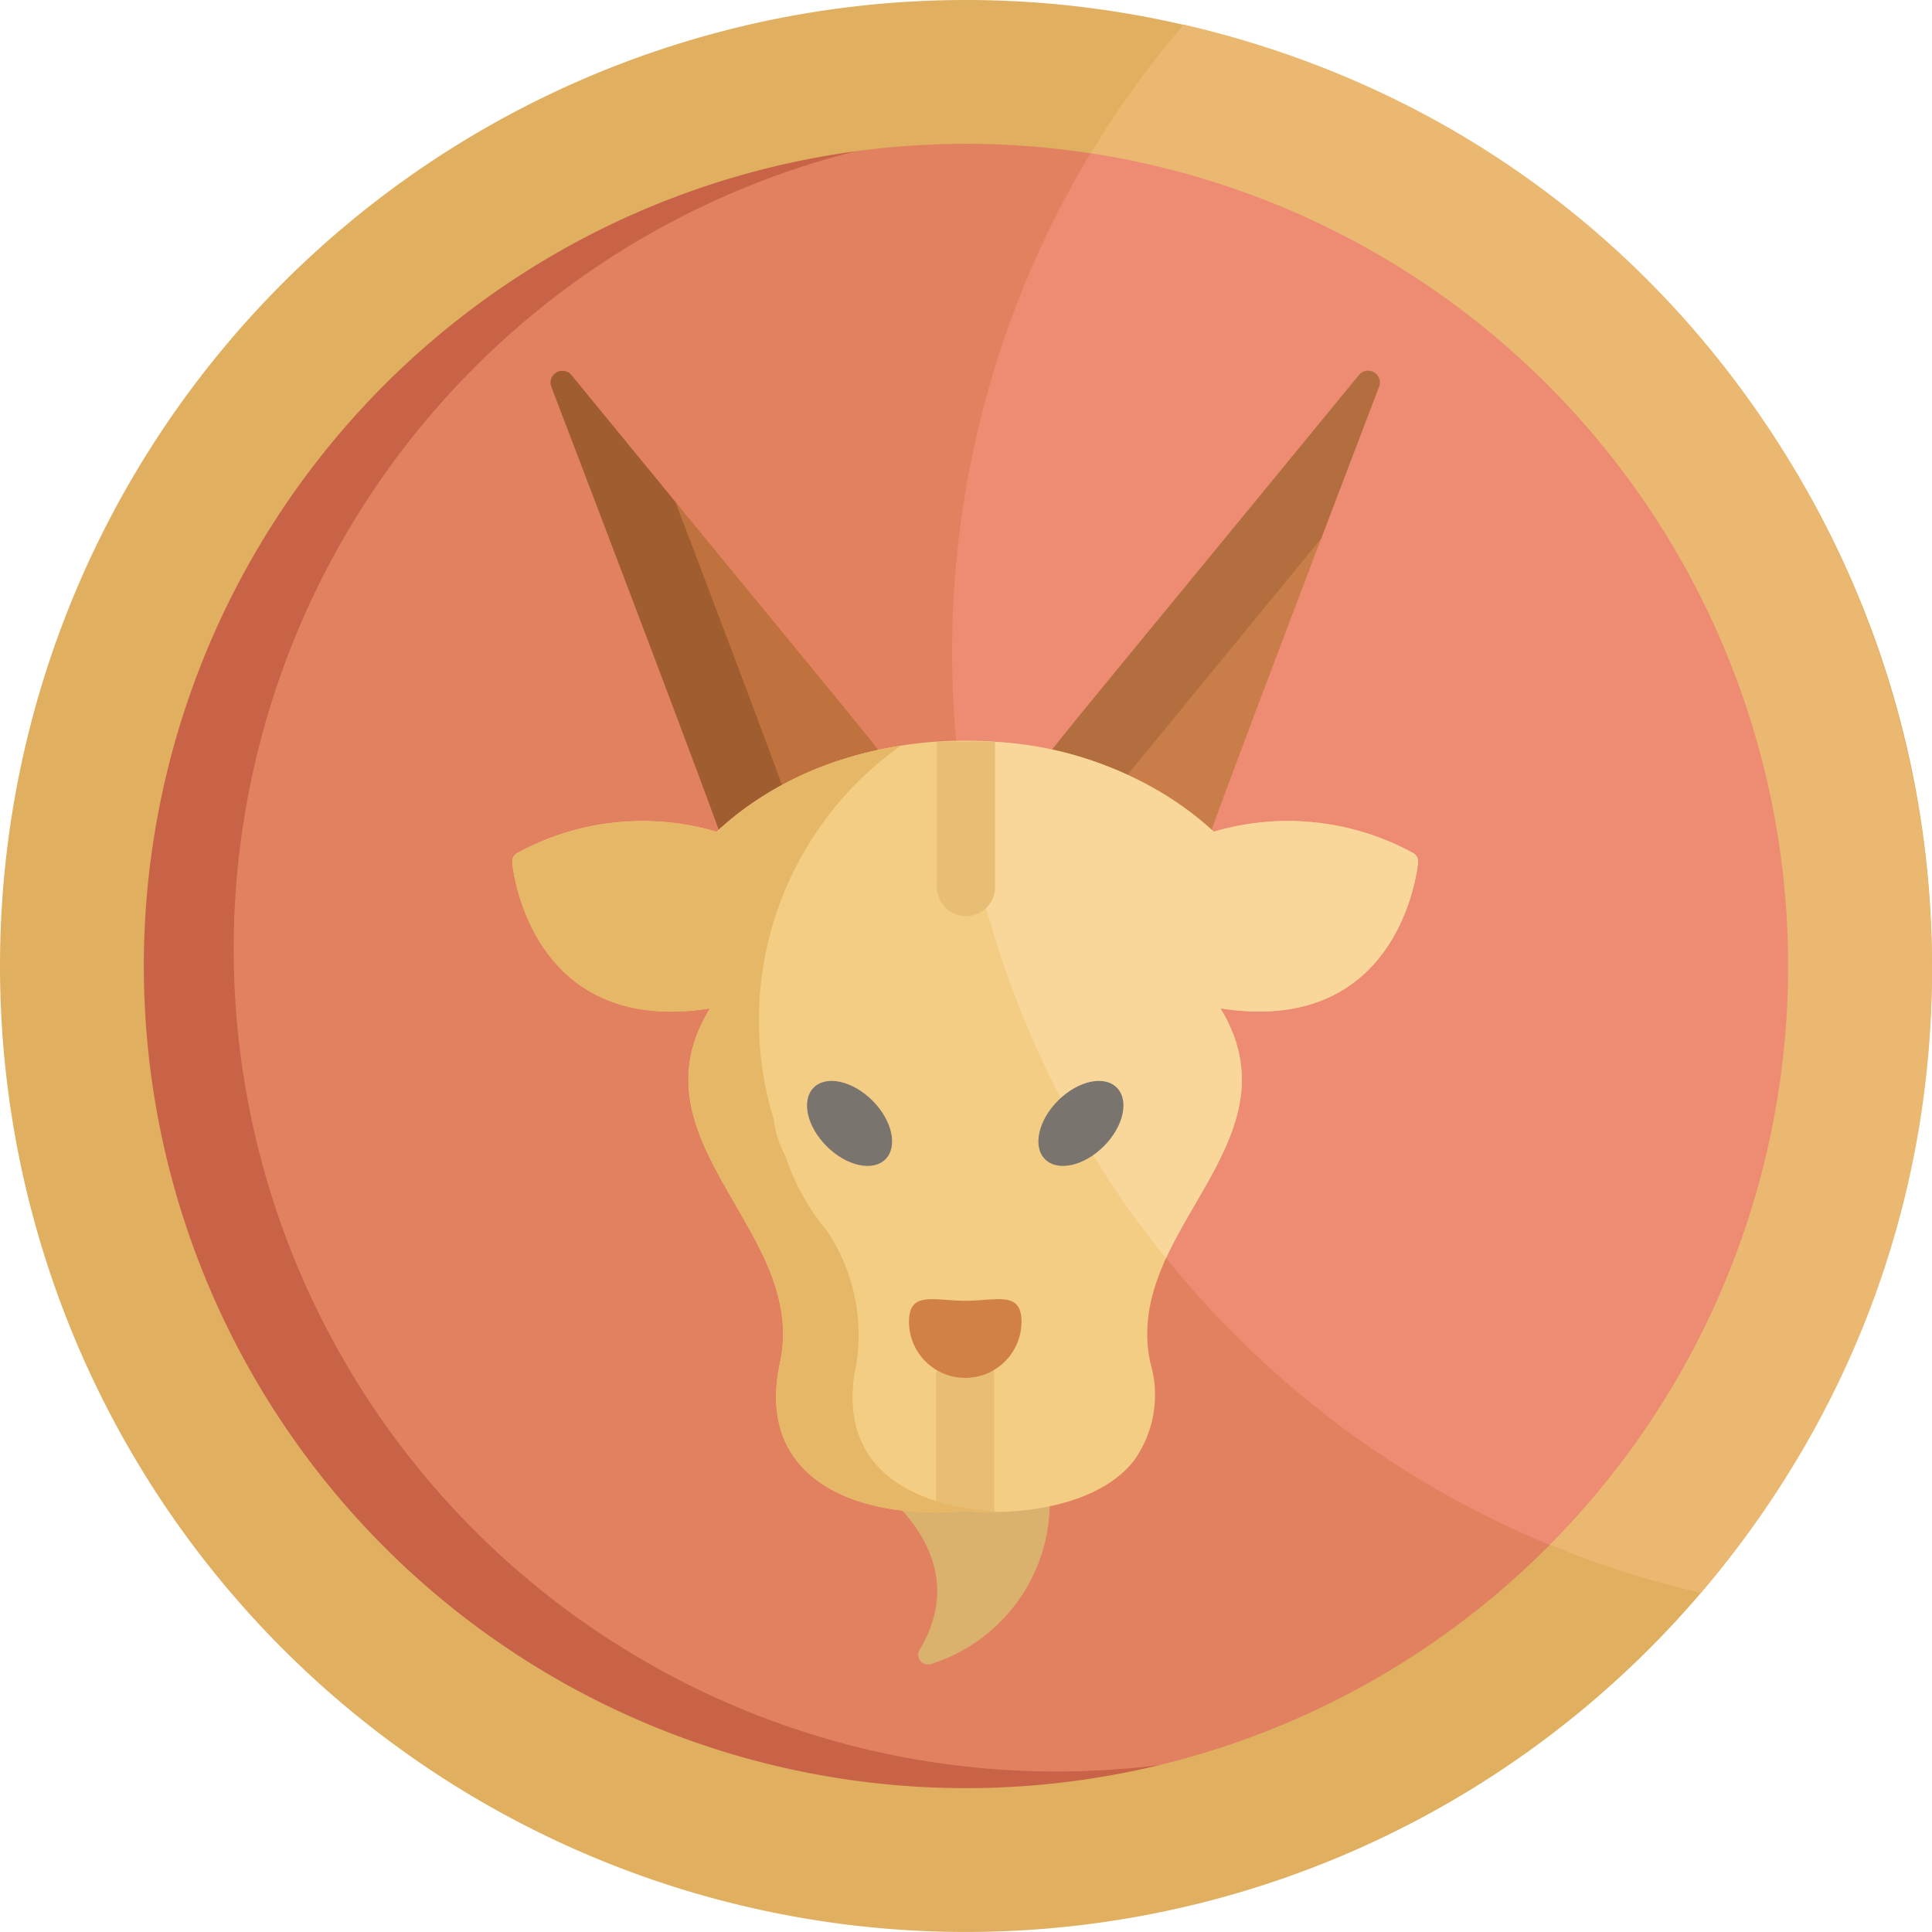 <svg xmlns="http://www.w3.org/2000/svg" width="65.821" height="65.819" viewBox="0 0 65.821 65.819"><defs><style>.a{fill:#e28160;}.b{fill:#c96347;}.c{fill:#e0af60;}.d{fill:#ed8c72;}.e{fill:#dbb16e;}.f{fill:#c97d49;}.g{fill:#b26e3f;}.h{fill:#bf723d;}.i{fill:#a05d30;}.j{fill:#f2cd83;}.k{fill:#f9d79b;}.l{fill:#7a746f;}.m{fill:#e8be74;}.n{fill:#d18146;}.o{fill:#eab871;}.p{fill:#e5b767;}</style></defs><g transform="translate(0 -0.006)"><path class="a" d="M78.754,38.809l-2.973-1.731a28.542,28.542,0,1,0,2.973,1.731Z" transform="translate(-30.039 -29.635)"/><path class="b" d="M66.009,90a28.023,28.023,0,0,1-2.061-55.969,28.517,28.517,0,1,0,10,54.828A28.011,28.011,0,0,1,66.009,90Z" transform="translate(-30.039 -29.641)"/><path class="c" d="M32.91.006a32.91,32.91,0,1,0,32.91,32.91A32.91,32.91,0,0,0,32.91.006Zm0,60.92a28.01,28.01,0,1,1,28.01-28.01A28.01,28.01,0,0,1,32.91,60.926Z"/><path class="d" d="M273.065,84.923a28.5,28.5,0,0,0-4.588-43.669L265.5,39.523a28.523,28.523,0,0,0-8.286-2.7A32.923,32.923,0,0,0,273.065,84.923Z" transform="translate(-219.762 -32.08)"/><path class="e" d="M236.124,388.9a.33.33,0,0,0-.658.031l-4.591-.082c-.218-.181-.366-.281-.373-.286a.331.331,0,0,0-.365.553c.147.1,3.562,2.414,1.611,5.647a.332.332,0,0,0,.373.49A5.783,5.783,0,0,0,236.124,388.9Z" transform="translate(-200.419 -338.551)"/><path class="f" d="M286.656,98.323c-11.524,14.059-10.885,13.173-10.832,13.443a.4.4,0,0,0,.2.273c5.22,2.806,4.881,2.647,5.024,2.647a.4.4,0,0,0,.393-.339c.189-.648,3.612-9.664,5.891-15.631A.4.4,0,0,0,286.656,98.323Zm-5.3,15.715a.424.424,0,0,1,.038.057A.4.4,0,0,0,281.359,114.038Zm.08.169a.365.365,0,0,1,.008.1A.4.4,0,0,0,281.439,114.207Zm-.033-.1a.4.4,0,0,1,.033.095A.392.392,0,0,0,281.406,114.111Z" transform="translate(-240.346 -85.549)"/><path class="g" d="M285.358,103.9c.685-1.8,1.371-3.6,1.976-5.187a.4.4,0,0,0-.678-.394c-11.524,14.059-10.885,13.173-10.832,13.443.048.245.066.2,2.051,1.267Z" transform="translate(-240.346 -85.55)"/><path class="h" d="M146.579,98.334a.4.4,0,0,0-.678.394c5.509,14.424,5.955,15.795,5.955,15.795a.4.4,0,0,0,.517.127c5.239-2.817,4.987-2.618,5.038-2.873S158.16,112.463,146.579,98.334Zm5.209,15.985a.375.375,0,0,1,.008-.1A.394.394,0,0,0,151.788,114.319Zm.008-.1a.421.421,0,0,1,.033-.095A.405.405,0,0,0,151.8,114.217Zm.042-.111a.412.412,0,0,1,.038-.057A.4.4,0,0,0,151.838,114.106Z" transform="translate(-127.121 -85.56)"/><path class="i" d="M154.315,113.121a.4.4,0,0,1-.393-.339c-.136-.465-1.938-5.242-3.787-10.107l-3.557-4.34a.4.4,0,0,0-.678.394c5.509,14.424,5.955,15.795,5.955,15.795a.4.4,0,0,0,.517.127c5.239-2.817,4.987-2.618,5.038-2.873a.4.4,0,0,0-.033-.249C154.249,113.209,154.454,113.121,154.315,113.121Z" transform="translate(-127.12 -85.561)"/><path class="j" d="M166.441,200.12a8.9,8.9,0,0,0-6.775-.718c-4.381-4.1-12.477-4.173-16.94,0a8.894,8.894,0,0,0-6.775.718.331.331,0,0,0-.185.323c0,.051.455,5.085,5.411,5.085a8.528,8.528,0,0,0,1.326-.11c-2.8,4.576,3.361,7.569,2.383,12.083-.839,3.87,2.453,5.363,6.31,5.048,1.887.154,4.5-.173,5.723-1.686a3.835,3.835,0,0,0,.586-3.363c-.979-4.515,5.179-7.506,2.383-12.083a8.272,8.272,0,0,0,1.326.11c4.956,0,5.406-5.034,5.411-5.085A.331.331,0,0,0,166.441,200.12Z" transform="translate(-118.313 -171.06)"/><path class="k" d="M268.907,200.233a8.9,8.9,0,0,0-6.775-.718,12.124,12.124,0,0,0-8.47-3.069c-.046,0-.154-.008-.314-.009a32.722,32.722,0,0,0,7.156,17.611c1.246-2.72,3.849-5.246,1.851-8.517a8.275,8.275,0,0,0,1.326.11c4.956,0,5.406-5.034,5.411-5.085A.331.331,0,0,0,268.907,200.233Z" transform="translate(-220.779 -171.174)"/><g transform="translate(27.494 36.834)"><path class="l" d="M216.543,289.148c-.429.431-1.324.235-2-.438s-.876-1.567-.447-2,1.325-.235,2,.438S216.972,288.717,216.543,289.148Z" transform="translate(-213.87 -286.483)"/><path class="l" d="M275.406,289.148c.429.431,1.325.235,2-.438s.876-1.567.447-2-1.325-.235-2,.438S274.977,288.717,275.406,289.148Z" transform="translate(-267.298 -286.483)"/></g><g transform="translate(31.89 25.263)"><path class="m" d="M249.058,357.423a.994.994,0,0,0-.993.993v4.569c.389.006.725-.006.993-.028.268.022.6.034.993.028v-4.569A.994.994,0,0,0,249.058,357.423Z" transform="translate(-248.065 -336.731)"/><path class="m" d="M250.259,196.49c-.429-.025-1.548-.027-1.986,0v4.94a.993.993,0,1,0,1.986,0V196.49Z" transform="translate(-248.246 -196.47)"/></g><path class="n" d="M244.721,345.06a1.916,1.916,0,0,1-3.833,0c0-1.058.858-.71,1.916-.71S244.721,344,244.721,345.06Z" transform="translate(-209.92 -300.028)"/><path class="o" d="M309.811,59.961c15.973-18.706,6.417-47.893-17.622-53.428a32.945,32.945,0,0,0-3.17,4.381,28.011,28.011,0,0,1,15.645,47.409A32.6,32.6,0,0,0,309.811,59.961Z" transform="translate(-251.864 -5.688)"/><path class="p" d="M147.493,218.653a6.359,6.359,0,0,0-1.007-4.5,7.911,7.911,0,0,1-1.423-2.566h0a3.324,3.324,0,0,1-.386-1.222,11.474,11.474,0,0,1,4.32-12.74,13.127,13.127,0,0,0-1.772.4h0a11.262,11.262,0,0,0-4.5,2.534,8.894,8.894,0,0,0-6.775.718.331.331,0,0,0-.185.323c0,.051.455,5.085,5.411,5.085a8.526,8.526,0,0,0,1.326-.11c-1.941,3.176.447,5.619,1.793,8.392a7.69,7.69,0,0,1,.51,1.349,4.9,4.9,0,0,1,.08,2.343c-.839,3.87,2.453,5.363,6.31,5.048a11.23,11.23,0,0,0,1.3.019C149.056,223.574,146.767,222.007,147.493,218.653Z" transform="translate(-118.313 -172.212)"/></g></svg>
